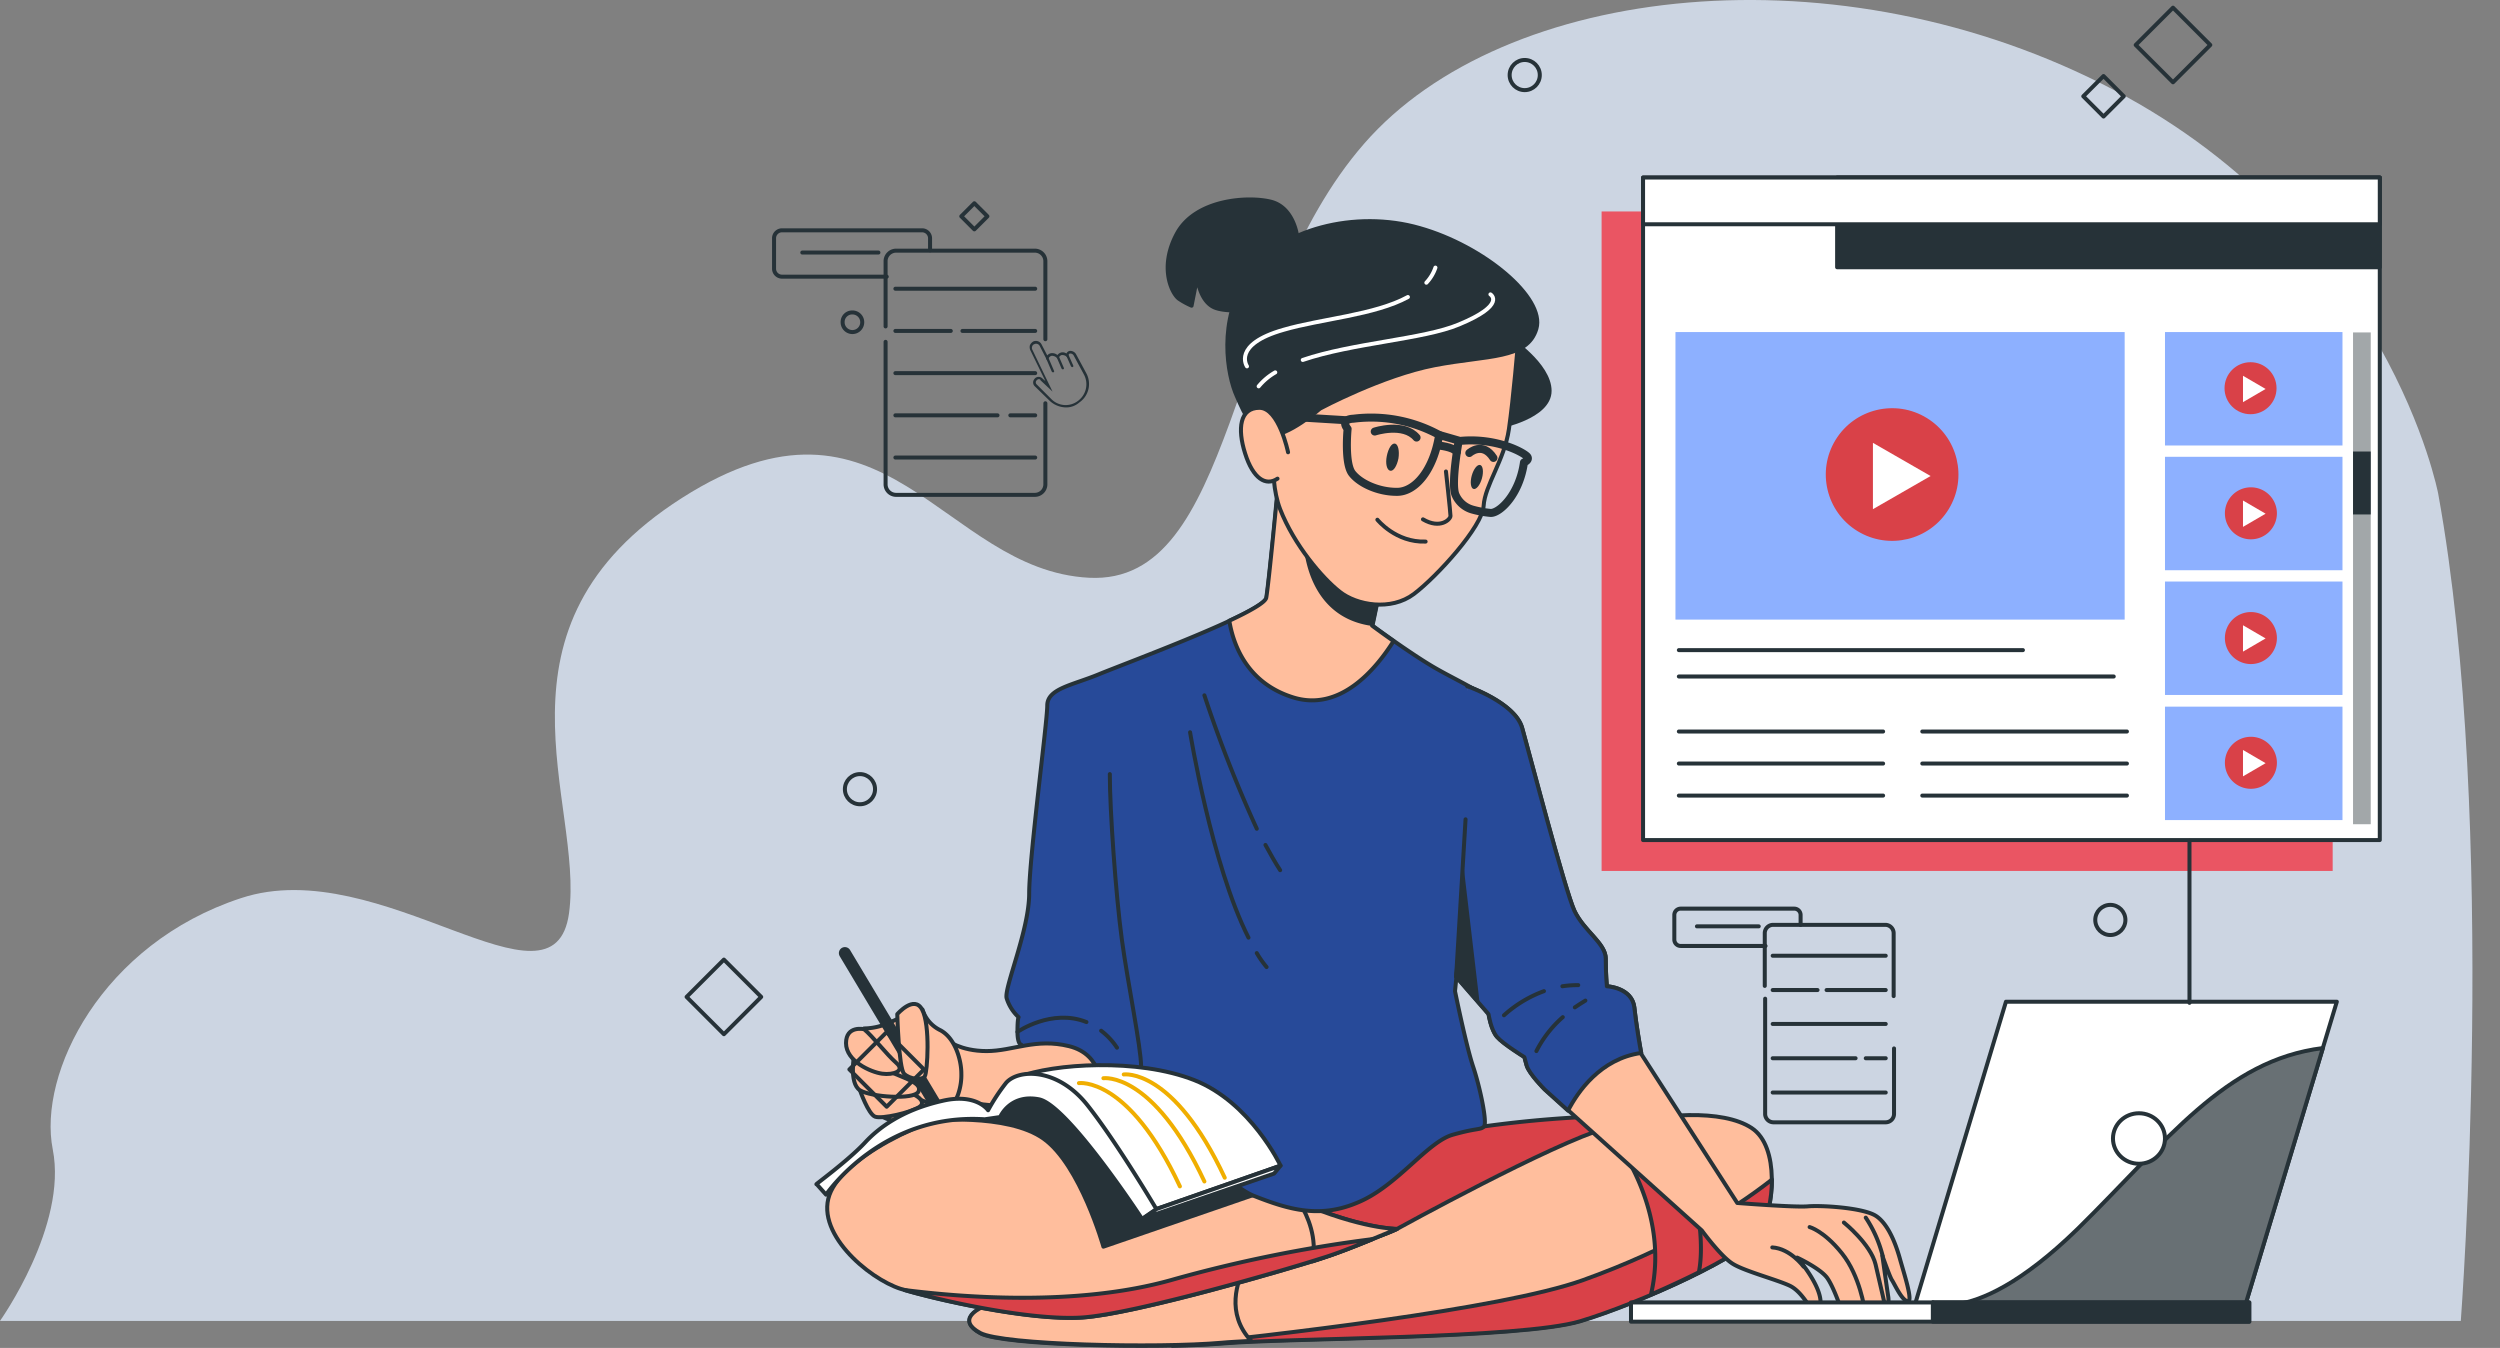 <svg xmlns="http://www.w3.org/2000/svg" width="622.908" height="335.863" viewBox="0 0 622.908 335.863">
  <rect x="0" y="0" width="622.908" height="335.863" fill="#808080" stroke="none"/>
  <g id="Group_10788" data-name="Group 10788" transform="translate(-20313 -603)">
    <path id="Path_7516" data-name="Path 7516" d="M641.509,123S629.3,58.5,560.758,22.44,408.646-4.132,373.9,35.774C339.163,75.586,341.98,145.82,305.36,143.942s-50.7-52.206-101.408-19.906S179.539,199.9,175.783,227.51c-3.756,27.512-46.948-15.211-81.69-3.756-34.742,11.361-50.7,43.662-46.948,62.629S34,329.105,34,329.105H647.143C647.143,328.918,656.532,205.632,641.509,123Z" transform="translate(20279 603.015)" fill="#ccd5e2"/>
    <path id="Path_7600" data-name="Path 7600" d="M697.4,0" transform="translate(20238.508 932.308)" fill="none" stroke="#263238" stroke-linecap="round" stroke-width="1"/>
    <g id="Group_10757" data-name="Group 10757" transform="translate(20516.416 652.699)">
      <g id="Group_10745" data-name="Group 10745" transform="translate(2.689 220.831)">
        <g id="Group_10743" data-name="Group 10743" transform="translate(35.392 7.304)">
          <path id="Path_7517" data-name="Path 7517" d="M424.6,298.726a283.542,283.542,0,0,1,32.582-2.629c16.807-.282,22.347.845,26.479,2.254s7.887,12.958,2.441,24.037-24.507,20.188-50.422,17.934-44.507-7.418-54.366-14.93c-9.953-7.418-1.127-11.643,9.953-17.652C402.257,301.637,417.187,298.351,424.6,298.726Z" transform="translate(-296.432 -295.89)" fill="#d94148" stroke="#263238" stroke-linecap="round" stroke-linejoin="round" stroke-width="1"/>
          <path id="Path_7518" data-name="Path 7518" d="M397.777,324.255s38.685-21.314,52.206-25.164,29.014-4.695,36.15,0,5.54,19.906,2.254,25.728-30.141,17.934-44.976,22.347c-14.93,4.413-73.239,4.131-89.2,5.54-16.056,1.408-54.648.563-60.188-2.441s-2.254-6.385,5.822-8.263c7.981-1.972,34.554-1.972,46.948-5.54C359.185,332.8,388.669,328.95,397.777,324.255Z" transform="translate(-291.2 -295.879)" fill="#ffbe9d" stroke="#263238" stroke-linecap="round" stroke-linejoin="round" stroke-width="1"/>
          <path id="Path_7519" data-name="Path 7519" d="M491.672,325.864c1.6-2.817,2.817-7.887,2.817-12.864-10.047,7.887-25.634,17.371-47.136,25.07-20.469,7.324-78.309,13.8-102.253,16.338,4.789-.094,9.014-.282,12.394-.563,16.056-1.408,74.272-1.127,89.2-5.54C461.625,343.8,488.386,331.685,491.672,325.864Z" transform="translate(-294.486 -296.924)" fill="#d94148" stroke="#263238" stroke-linecap="round" stroke-linejoin="round" stroke-width="1"/>
          <path id="Path_7520" data-name="Path 7520" d="M471.38,340.607c4.131-1.784,8.169-3.662,11.925-5.54.845-4.038,1.784-15.962-6.948-38.967a87.792,87.792,0,0,0-16.056,3S476.732,317.884,471.38,340.607Z" transform="translate(-301.517 -295.893)" fill="#d94148" stroke="#263238" stroke-linecap="round" stroke-linejoin="round" stroke-width="1"/>
          <path id="Path_7521" data-name="Path 7521" d="M360.026,335.8c-5.164,1.033-9.859,2.066-13.333,3-12.394,3.568-38.967,3.568-46.948,5.54s-11.361,5.258-5.822,8.263,44.225,3.85,60.188,2.441c1.878-.188,4.413-.282,7.324-.469C355.049,347.725,357.96,339.65,360.026,335.8Z" transform="translate(-291.196 -298.316)" fill="#ffbe9d" stroke="#263238" stroke-linecap="round" stroke-linejoin="round" stroke-width="1"/>
        </g>
        <g id="Group_10744" data-name="Group 10744">
          <path id="Path_7522" data-name="Path 7522" d="M332.561,289s-25.164,3-37.84,4.131-35.587,11.361-40.281,21.314,9.39,21.784,17.371,24.319c7.981,2.441,32.019,7.981,45.258,7.136s52.488-12.394,59.342-14.648c6.948-2.254,19.061-7.418,19.061-7.418s-11.643,0-31.174-9.953C344.673,303.93,341.669,293.695,332.561,289Z" transform="translate(-253.503 -288.155)" fill="#ffbe9d" stroke="#263238" stroke-linecap="round" stroke-linejoin="round" stroke-width="1"/>
          <path id="Path_7523" data-name="Path 7523" d="M280.2,296.832s19.812-2.066,28.92,4.507,14.836,26.854,14.836,26.854l41.972-14.46s-3.1-3.38-10.986-12.864-30.986-14.836-44.6-12.019C296.726,291.95,280.2,296.832,280.2,296.832Z" transform="translate(-255.133 -288.101)" fill="#263238" stroke="#263238" stroke-linecap="round" stroke-linejoin="round" stroke-width="1"/>
          <path id="Path_7524" data-name="Path 7524" d="M382.086,333.742c.845-.282,1.5-.469,1.972-.657,6.948-2.254,19.061-7.418,19.061-7.418s-8.92,0-24.319-6.667C381.054,322.662,383.213,328.014,382.086,333.742Z" transform="translate(-261.151 -289.987)" fill="#ffbe9d" stroke="#263238" stroke-linecap="round" stroke-linejoin="round" stroke-width="1"/>
          <path id="Path_7525" data-name="Path 7525" d="M390.619,328.8a344.077,344.077,0,0,0-49.953,10.141c-23.85,6.761-52.676,4.319-66.666,2.535,8.92,2.629,31.549,7.7,44.225,6.854,13.239-.845,52.488-12.394,59.342-14.648C381.417,332.556,386.582,330.49,390.619,328.8Z" transform="translate(-254.754 -290.585)" fill="#d94148" stroke="#263238" stroke-linecap="round" stroke-linejoin="round" stroke-width="1"/>
        </g>
      </g>
      <g id="Group_10746" data-name="Group 10746" transform="translate(47.345 70.596)">
        <path id="Path_7526" data-name="Path 7526" d="M418.468,198.9l-5.634,55.868s2.723,13.427,4.507,18.779,3.568,13.991,2.723,14.93c-.939.939-1.5.282-7.793,2.066s-13.709,12.582-23.286,16.714c-9.577,4.225-17.277,2.066-26.291-1.5-8.92-3.568-25.634-25.352-29.3-26.009-3.568-.563-14.366-2.347-18.779-3.85-4.507-1.5-9.859-7.793-9.859-7.793s-.939,0-.939-3.286.282-3.568.282-3.568a10.692,10.692,0,0,1-3-4.789c-.563-2.723,5.634-17,5.634-26.009,0-8.92,4.507-42.723,4.507-46.854,0-4.225,6.291-5.07,12.864-7.793s41.22-15.493,41.784-19.061,3-28.638,3-28.638,18.591,19.906,20.939,21.5a18.92,18.92,0,0,1,4.507,4.225l-2.066,9.859s8.92,6.573,14.93,10.141,13.991,6.854,14.366,9.3" transform="translate(-301.061 -128.1)" fill="#274a99" stroke="#263238" stroke-linecap="round" stroke-linejoin="round" stroke-width="1"/>
      </g>
      <path id="Path_7527" data-name="Path 7527" d="M326.2,273.5a17.208,17.208,0,0,1,3.944,4.225" transform="translate(-255.251 -66.379)" fill="none" stroke="#263238" stroke-linecap="round" stroke-linejoin="round" stroke-width="1"/>
      <path id="Path_7528" data-name="Path 7528" d="M304,273.57s8.545-5.915,17.183-2.441" transform="translate(-253.896 -66.167)" fill="none" stroke="#263238" stroke-linecap="round" stroke-linejoin="round" stroke-width="1"/>
      <g id="Group_10747" data-name="Group 10747" transform="translate(102.874 70.596)">
        <path id="Path_7529" data-name="Path 7529" d="M401.139,167.536c-3.1-2.16-5.352-3.85-5.352-3.85l2.066-9.859a21.4,21.4,0,0,0-4.507-4.225c-2.347-1.6-20.939-21.5-20.939-21.5s-2.347,25.07-3,28.638c-.188,1.127-3.944,3.286-9.2,5.728.939,5.728,4.225,15.4,15.775,19.061C387.712,185.283,396.632,174.673,401.139,167.536Z" transform="translate(-360.2 -128.1)" fill="#ffbe9d" stroke="#263238" stroke-linecap="round" stroke-linejoin="round" stroke-width="1"/>
        <path id="Path_7530" data-name="Path 7530" d="M397.077,164.306c0-.094-.094-.094,0,0l1.972-9.953a21.4,21.4,0,0,0-4.507-4.225c-1.315-.939-7.887-7.7-13.333-13.427l-1.408,6.573C379.988,143.273,379.988,162.052,397.077,164.306Z" transform="translate(-361.396 -128.625)" fill="#263238"/>
      </g>
      <g id="Group_10752" data-name="Group 10752" transform="translate(87.532 0)">
        <path id="Path_7531" data-name="Path 7531" d="M376.1,62.009s-.845-7.136-6.573-8.545-18.779-.563-23.38,7.981-1.127,15.117.563,16.244a18.87,18.87,0,0,0,3.1,1.69l1.408-7.136s.563,6.291,4.6,7.7,12.3,0,12.3,0S375.259,74.873,376.1,62.009Z" transform="translate(-343.861 -52.915)" fill="#263238" stroke="#263238" stroke-linecap="round" stroke-linejoin="round" stroke-width="1"/>
        <path id="Path_7532" data-name="Path 7532" d="M434.241,89.7s10.141,6.573,10.141,13.145-12.582,8.92-12.582,8.92Z" transform="translate(-349.229 -55.16)" fill="#263238" stroke="#263238" stroke-linecap="round" stroke-linejoin="round" stroke-width="1"/>
        <g id="Group_10749" data-name="Group 10749" transform="translate(26.046 31.817)">
          <path id="Path_7533" data-name="Path 7533" d="M432.837,90.838s-1.127,13.709-2.254,21.408-6.009,13.991-6.291,19.061c-.282,5.164-11.643,17.652-17.371,21.972s-14.272,2.817-18.5-.563c-4.319-3.38-11.361-11.643-14.836-20.563-3.38-8.826-.845-21.69,0-25.634.845-4.038,22.253-19.718,38.5-19.718S432.837,90.838,432.837,90.838Z" transform="translate(-371.617 -86.8)" fill="#ffbe9d" stroke="#263238" stroke-linecap="round" stroke-linejoin="round" stroke-width="1"/>
          <path id="Path_7534" data-name="Path 7534" d="M417.328,125.1s1.127,10.235,1.127,11.08-2.535,3.38-6.854.845" transform="translate(-374.042 -89.138)" fill="none" stroke="#263238" stroke-linecap="round" stroke-linejoin="round" stroke-width="1"/>
          <path id="Path_7535" data-name="Path 7535" d="M399.5,137.9s4.6,5.728,12.019,5.446" transform="translate(-373.303 -89.919)" fill="none" stroke="#263238" stroke-linecap="round" stroke-linejoin="round" stroke-width="1"/>
          <g id="Group_10748" data-name="Group 10748" transform="translate(0 22.066)">
            <path id="Path_7536" data-name="Path 7536" d="M414.377,115.117a35.307,35.307,0,0,0-21.408-4.038s-3.38,0-1.408,2.535c0,0-.845,8.545,1.127,11.08s6.573,4.6,11.08,4.6C408.367,129.389,412.968,123.944,414.377,115.117Z" transform="translate(-372.781 -110.329)" fill="none" stroke="#263238" stroke-linecap="round" stroke-linejoin="round" stroke-width="2"/>
            <line id="Line_197" data-name="Line 197" x1="18.498" y1="1.127" fill="#fff" stroke="#263238" stroke-linecap="round" stroke-linejoin="round" stroke-width="2"/>
            <path id="Path_7537" data-name="Path 7537" d="M415.9,115.4l4.883,1.408s-1.972,10.516-.845,13.427h0a6.479,6.479,0,0,0,4.225,3.756,25.5,25.5,0,0,0,4.6.845c2.254,0,7.136-4.6,8.263-12.582,0,0,1.408-.563.845-1.408s-7.418-4.883-16.9-3.944" transform="translate(-374.304 -110.611)" fill="none" stroke="#263238" stroke-linecap="round" stroke-linejoin="round" stroke-width="2"/>
            <path id="Path_7538" data-name="Path 7538" d="M415.6,118.2s3.662.282,4.695,1.6" transform="translate(-374.286 -110.782)" fill="none" stroke="#263238" stroke-linecap="round" stroke-linejoin="round" stroke-width="2"/>
          </g>
          <path id="Path_7539" data-name="Path 7539" d="M404.9,121.361c-.376,1.878-1.221,3.286-2.066,3.1s-1.221-1.784-.845-3.662,1.221-3.286,2.066-3.1C404.807,117.887,405.183,119.483,404.9,121.361Z" transform="translate(-373.446 -88.685)" fill="#263238"/>
          <ellipse id="Ellipse_22" data-name="Ellipse 22" cx="3.099" cy="1.315" rx="3.099" ry="1.315" transform="translate(48.887 39.961) rotate(-74.478)" fill="#263238"/>
          <path id="Path_7540" data-name="Path 7540" d="M398.8,114.454s7.136-2.347,10.422,1.5" transform="translate(-373.26 -88.445)" fill="none" stroke="#263238" stroke-linecap="round" stroke-linejoin="round" stroke-width="2"/>
          <path id="Path_7541" data-name="Path 7541" d="M423.9,120.133s3.286-3,6.009,1.221" transform="translate(-374.792 -88.771)" fill="none" stroke="#263238" stroke-linecap="round" stroke-linejoin="round" stroke-width="2"/>
        </g>
        <g id="Group_10751" data-name="Group 10751" transform="translate(14.86 5.403)">
          <path id="Path_7542" data-name="Path 7542" d="M382.8,105.365s15.4-8.263,28.544-10.8,23.1-1.408,25.352-9.108S423.549,64.9,407.586,60.388c-15.962-4.6-35.023.282-42.723,11.643s-5.164,25.07-2.817,30.235c2.253,5.164,4.038,9.108,8.263,9.671S382.8,105.365,382.8,105.365Z" transform="translate(-359.687 -58.669)" fill="#263238" stroke="#263238" stroke-linecap="round" stroke-linejoin="round" stroke-width="1"/>
          <g id="Group_10750" data-name="Group 10750" transform="translate(4.385 11.579)">
            <path id="Path_7543" data-name="Path 7543" d="M372.131,98.8A15.3,15.3,0,0,0,368,102.274" transform="translate(-364.579 -72.697)" fill="none" stroke="#fff" stroke-linecap="round" stroke-linejoin="round" stroke-width="1"/>
            <path id="Path_7544" data-name="Path 7544" d="M426.46,78.1s4.131,2.535-7.887,7.512c-8.732,3.662-26.479,4.6-38.873,8.826" transform="translate(-365.293 -71.433)" fill="none" stroke="#fff" stroke-linecap="round" stroke-linejoin="round" stroke-width="1"/>
            <path id="Path_7545" data-name="Path 7545" d="M412.5,74.756A10.3,10.3,0,0,0,414.754,71" transform="translate(-367.295 -71)" fill="none" stroke="#fff" stroke-linecap="round" stroke-linejoin="round" stroke-width="1"/>
            <path id="Path_7546" data-name="Path 7546" d="M364.867,96.077s-3.756-5.446,9.108-9.108c9.3-2.723,22.723-3.662,30.986-8.169" transform="translate(-364.356 -71.476)" fill="none" stroke="#fff" stroke-linecap="round" stroke-linejoin="round" stroke-width="1"/>
          </g>
        </g>
        <path id="Path_7547" data-name="Path 7547" d="M375.037,119.28s-2.254-11.08-7.136-11.08-5.54,5.164-3.568,11.361c1.972,6.291,5.164,8.263,8.075,6.291" transform="translate(-345.047 -56.289)" fill="#ffbe9d" stroke="#263238" stroke-linecap="round" stroke-linejoin="round" stroke-width="1"/>
      </g>
      <path id="Path_7548" data-name="Path 7548" d="M335.073,284.555s1.221-1.5,1.221-6.291S333.007,257.7,331.5,246.62s-3-32.206-3-41.22" transform="translate(-255.392 -62.222)" fill="none" stroke="#263238" stroke-linecap="round" stroke-linejoin="round" stroke-width="1"/>
      <path id="Path_7549" data-name="Path 7549" d="M367.5,252.9a25.19,25.19,0,0,0,2.441,3.474" transform="translate(-257.772 -65.121)" fill="none" stroke="#263238" stroke-linecap="round" stroke-linejoin="round" stroke-width="1"/>
      <path id="Path_7550" data-name="Path 7550" d="M349.8,194.3s5.352,32.958,14.554,51.173" transform="translate(-256.692 -61.545)" fill="none" stroke="#263238" stroke-linecap="round" stroke-linejoin="round" stroke-width="1"/>
      <path id="Path_7551" data-name="Path 7551" d="M369.8,224.2c1.221,2.254,2.441,4.413,3.662,6.291" transform="translate(-257.912 -63.37)" fill="none" stroke="#263238" stroke-linecap="round" stroke-linejoin="round" stroke-width="1"/>
      <path id="Path_7552" data-name="Path 7552" d="M353.6,184.5a321.834,321.834,0,0,0,13.052,33.239" transform="translate(-256.924 -60.946)" fill="none" stroke="#263238" stroke-linecap="round" stroke-linejoin="round" stroke-width="1"/>
      <g id="Group_10754" data-name="Group 10754" transform="translate(7.099 187.779)">
        <path id="Path_7553" data-name="Path 7553" d="M285.215,276s3.286,2.723,9.859,2.723,12.207-3.286,20.563-1.221,8.357,10.423,7.418,12.864-8.92,3.85-16.432,3c-7.418-.939-22.723-2.347-22.723-2.347S286.341,282.291,285.215,276Z" transform="translate(-259.769 -254.31)" fill="#ffbe9d" stroke="#263238" stroke-linecap="round" stroke-linejoin="round" stroke-width="1"/>
        <g id="Group_10753" data-name="Group 10753">
          <path id="Path_7554" data-name="Path 7554" d="M277.811,267.9a8.551,8.551,0,0,0,4.507,5.164c3.756,2.066,5.164,7.606,5.164,10.7a14.415,14.415,0,0,1-.657,4.789s-1.033,4.131-4.507,4.789-5.54,2.723-9.671-1.408S262.6,274.661,262.6,274.661l.657-2.066a15.525,15.525,0,0,0,6.2-1.408A80.068,80.068,0,0,1,277.811,267.9Z" transform="translate(-258.469 -253.816)" fill="#ffbe9d" stroke="#263238" stroke-linecap="round" stroke-linejoin="round" stroke-width="1"/>
          <line id="Line_198" data-name="Line 198" x2="23.756" y2="39.718" fill="none" stroke="#263238" stroke-linecap="round" stroke-linejoin="round" stroke-width="3"/>
          <path id="Path_7555" data-name="Path 7555" d="M265.9,294.6a11.252,11.252,0,0,0,7.606,2.723c4.883,0,9.671-3.1,7.23-4.131s-4.131-2.066-5.915-1.408C273.13,292.538,265.9,294.6,265.9,294.6Z" transform="translate(-258.67 -255.261)" fill="#ffbe9d" stroke="#263238" stroke-linecap="round" stroke-linejoin="round" stroke-width="1"/>
          <path id="Path_7556" data-name="Path 7556" d="M262.2,289.3s2.066,5.915,3.756,6.573,9.014-1.033,11.08-2.441-1.408-3.756-4.507-3.756S262.2,289.3,262.2,289.3Z" transform="translate(-258.444 -255.122)" fill="#ffbe9d" stroke="#263238" stroke-linecap="round" stroke-linejoin="round" stroke-width="1"/>
          <path id="Path_7557" data-name="Path 7557" d="M260.677,279.7s-1.408,7.23,1.408,9.014c2.723,1.69,13.427,2.441,14.554.376,1.033-2.066-2.723-3.1-6.573-4.789C266.217,282.517,260.677,279.7,260.677,279.7Z" transform="translate(-258.33 -254.536)" fill="#ffbe9d" stroke="#263238" stroke-linecap="round" stroke-linejoin="round" stroke-width="1"/>
          <path id="Path_7558" data-name="Path 7558" d="M272.1,268.934s.376,13.427,1.69,14.836c1.408,1.408,4.507,1.69,5.164.657s1.408-12.77-.657-16.62C276.325,264.052,272.1,268.934,272.1,268.934Z" transform="translate(-259.048 -253.723)" fill="#ffbe9d" stroke="#263238" stroke-linecap="round" stroke-linejoin="round" stroke-width="1"/>
          <path id="Path_7559" data-name="Path 7559" d="M263.007,273.093s-4.507-1.033-4.507,3.474,6.2,7.23,9.014,7.606c2.723.376,5.915-.657,3.474-2.723C268.547,279.291,265.073,274.784,263.007,273.093Z" transform="translate(-258.218 -254.126)" fill="#ffbe9d" stroke="#263238" stroke-linecap="round" stroke-linejoin="round" stroke-width="1"/>
        </g>
      </g>
      <g id="Group_10756" data-name="Group 10756" transform="translate(0 215.696)">
        <path id="Path_7560" data-name="Path 7560" d="M299.348,295.991l19.343-2.723s-2.441-3.568-8.826-3.568-10.235,3-11.08,4.131C298.034,294.864,299.348,295.991,299.348,295.991Z" transform="translate(-253.564 -283.064)" fill="#263238" stroke="#263238" stroke-linecap="round" stroke-linejoin="round" stroke-width="1"/>
        <path id="Path_7561" data-name="Path 7561" d="M338.66,318.47l30.892-10.8s-7.418-15.775-21.5-21.314-35.023-4.131-43.85-.751l3.192,3.568s6.385.282,13.239,8.263c6.948,7.981,13.8,20.751,13.8,20.751Z" transform="translate(-253.908 -282.633)" fill="#fff" stroke="#263238" stroke-linecap="round" stroke-linejoin="round" stroke-width="1"/>
        <g id="Group_10755" data-name="Group 10755" transform="translate(65.409 2.293)">
          <path id="Path_7562" data-name="Path 7562" d="M320.3,287.4s12.3-1.784,25.164,25.728" transform="translate(-320.3 -285.215)" fill="none" stroke="#f0ae00" stroke-linecap="round" stroke-linejoin="round" stroke-width="1"/>
          <path id="Path_7563" data-name="Path 7563" d="M326.8,286.1s12.3-1.784,25.164,25.728" transform="translate(-320.697 -285.136)" fill="none" stroke="#f0ae00" stroke-linecap="round" stroke-linejoin="round" stroke-width="1"/>
          <path id="Path_7564" data-name="Path 7564" d="M332.2,285.1s12.3-1.784,25.164,25.728" transform="translate(-321.026 -285.075)" fill="none" stroke="#f0ae00" stroke-linecap="round" stroke-linejoin="round" stroke-width="1"/>
        </g>
        <path id="Path_7565" data-name="Path 7565" d="M253.044,315.043s13.8-20.469,39.53-18.779l3.85-.563s2.441-5.822,9.671-4.413c7.136,1.408,25.728,29.859,25.728,29.859l3.568-2.441s-9.765-16.526-17.183-25.915-17.183-9.108-20.282-5.634a48.473,48.473,0,0,0-4.507,6.854s-2.911-4.319-11.361-2.347c-10.422,2.347-16.15,7.042-19.155,10.235-4.319,4.695-13.052,10.986-12.206,10.516Z" transform="translate(-250.639 -282.773)" fill="#fff" stroke="#263238" stroke-linecap="round" stroke-linejoin="round" stroke-width="1"/>
        <path id="Path_7566" data-name="Path 7566" d="M337.1,322.539l32.864-11.268,1.6-1.972-30.892,10.8Z" transform="translate(-255.916 -284.26)" fill="#fff" stroke="#263238" stroke-linecap="round" stroke-linejoin="round" stroke-width="1"/>
      </g>
    </g>
    <g id="Group_10759" data-name="Group 10759" transform="translate(20675.814 773.999)">
      <path id="Path_7567" data-name="Path 7567" d="M423.217,182.1s11.831,4.131,13.615,10.329c1.784,6.291,10.7,40.563,13.052,45.634s7.793,8.075,7.793,11.925.282,6.854.282,6.854,6.291.282,6.854,5.352,1.784,11.643,1.784,11.643l23.85,37s14.272,1.127,17.559.845,13.052.282,16.62,2.16c1.408.751,4.131,3.1,6.291,10.7,1.033,3.756,3.474,11.08,1.972,10.8s-3.286-4.413-3.944-5.352c-.563-.939-2.347-6.009-2.347-6.009s1.221,8.638,1.5,10.422a6.956,6.956,0,0,1-.563,3.568l-.094.094a7.733,7.733,0,0,1-4.6.282l-1.221-.376h0a4.774,4.774,0,0,1-3.756.376l-1.315-.376s-1.972-6.1-3.756-8.545c-1.784-2.347-7.418-4.976-7.418-4.976s6.1,6.948,5.822,11.455c-.094,1.784.282,3.286-1.221,2.347s-3.286-5.352-6.573-6.854-11.08-3.568-13.991-5.352c-3-1.784-7.793-8.357-7.793-8.357l-39.155-35.211s-3.85-3.85-4.507-6.009L437.4,274.4s-5.352-3.286-6.854-5.07-2.066-5.634-2.066-5.634l-8.075-9.3,5.352-51.08" transform="translate(-420.4 -182.1)" fill="#ffbe9d" stroke="#263238" stroke-linecap="round" stroke-linejoin="round" stroke-width="1"/>
      <path id="Path_7568" data-name="Path 7568" d="M422.747,215.245,420.4,254.494l8.075,9.3s.563,3.85,2.066,5.634,6.854,5.07,6.854,5.07l.563,2.066c.563,2.066,4.507,6.009,4.507,6.009l5.822,5.258c2.347-4.6,8.075-12.958,18.216-14.366-.282-1.5-1.221-6.854-1.69-11.268-.563-5.07-6.854-5.352-6.854-5.352s-.282-3-.282-6.854-5.352-6.854-7.793-11.925c-2.347-5.07-11.268-39.343-13.052-45.634S423.217,182.1,423.217,182.1" transform="translate(-420.4 -182.1)" fill="#274a99" stroke="#263238" stroke-linecap="round" stroke-linejoin="round" stroke-width="1"/>
      <path id="Path_7569" data-name="Path 7569" d="M422.278,230l3.944,33.615-5.822-6.2Z" transform="translate(-420.4 -185.024)" fill="#263238"/>
      <g id="Group_10758" data-name="Group 10758" transform="translate(11.925 74.46)">
        <path id="Path_7570" data-name="Path 7570" d="M451.9,267.19c.845-.563,1.69-1.127,2.629-1.69" transform="translate(-434.247 -261.65)" fill="none" stroke="#263238" stroke-linecap="round" stroke-linejoin="round" stroke-width="1"/>
        <path id="Path_7571" data-name="Path 7571" d="M441.7,278.351a28.15,28.15,0,0,1,6.573-8.451" transform="translate(-433.625 -261.919)" fill="none" stroke="#263238" stroke-linecap="round" stroke-linejoin="round" stroke-width="1"/>
        <path id="Path_7572" data-name="Path 7572" d="M448.6,261.682a25.971,25.971,0,0,1,3.944-.282" transform="translate(-434.046 -261.4)" fill="none" stroke="#263238" stroke-linecap="round" stroke-linejoin="round" stroke-width="1"/>
        <path id="Path_7573" data-name="Path 7573" d="M433.1,269.009A30.319,30.319,0,0,1,443.053,263" transform="translate(-433.1 -261.498)" fill="none" stroke="#263238" stroke-linecap="round" stroke-linejoin="round" stroke-width="1"/>
      </g>
      <path id="Path_7574" data-name="Path 7574" d="M512.093,335.789s-3.286-4.507-7.793-4.789" transform="translate(-425.521 -191.188)" fill="none" stroke="#263238" stroke-linecap="round" stroke-linejoin="round" stroke-width="1"/>
      <path id="Path_7575" data-name="Path 7575" d="M514.2,325.6s3.568.939,8.075,6.573,5.634,13.991,5.634,13.991" transform="translate(-426.125 -190.859)" fill="none" stroke="#263238" stroke-linecap="round" stroke-linejoin="round" stroke-width="1"/>
      <path id="Path_7576" data-name="Path 7576" d="M523.3,324.4s6.667,5.352,7.887,10.422,2.723,11.925,2.723,11.925" transform="translate(-426.681 -190.786)" fill="none" stroke="#263238" stroke-linecap="round" stroke-linejoin="round" stroke-width="1"/>
      <path id="Path_7577" data-name="Path 7577" d="M533.325,332.677A30.624,30.624,0,0,0,529.1,323.1" transform="translate(-427.035 -190.706)" fill="none" stroke="#263238" stroke-linecap="round" stroke-linejoin="round" stroke-width="1"/>
    </g>
    <g id="Group_10760" data-name="Group 10760" transform="translate(20719.383 852.59)">
      <path id="Path_7578" data-name="Path 7578" d="M624.547,341.1H542.2l22.629-75.3H647.27Z" transform="translate(-471.402 -265.8)" fill="#fff" stroke="#263238" stroke-linecap="round" stroke-linejoin="round" stroke-width="1"/>
      <path id="Path_7579" data-name="Path 7579" d="M625.243,341.856,644.492,278.1c-24.319,3-38.685,23-61.126,45.07-14.178,13.8-24.037,17.84-29.765,18.685Z" transform="translate(-472.098 -266.551)" fill="#687074" stroke="#263238" stroke-linecap="round" stroke-linejoin="round" stroke-width="1"/>
      <ellipse id="Ellipse_23" data-name="Ellipse 23" cx="6.479" cy="6.291" rx="6.479" ry="6.291" transform="translate(120.093 27.793)" fill="#fff" stroke="#263238" stroke-linecap="round" stroke-linejoin="round" stroke-width="1"/>
      <rect id="Rectangle_1198" data-name="Rectangle 1198" width="154.084" height="4.789" transform="translate(0 74.929)" fill="#fff" stroke="#263238" stroke-linecap="round" stroke-linejoin="round" stroke-width="1"/>
      <rect id="Rectangle_1199" data-name="Rectangle 1199" width="78.779" height="4.789" transform="translate(75.211 74.929)" fill="#263238" stroke="#263238" stroke-linecap="round" stroke-linejoin="round" stroke-width="1"/>
    </g>
    <g id="Group_10771" data-name="Group 10771" transform="translate(20484.074 604.912)">
      <g id="Group_10761" data-name="Group 10761" transform="translate(246.106 224.487)">
        <path id="Path_7580" data-name="Path 7580" d="M501.023,250.4H479.9a1.583,1.583,0,0,1-1.6-1.6v-6.1a1.583,1.583,0,0,1,1.6-1.6h28.263a1.583,1.583,0,0,1,1.6,1.6v2.441" transform="translate(-478.3 -241.1)" fill="none" stroke="#263238" stroke-linecap="round" stroke-linejoin="round" stroke-width="1"/>
        <path id="Path_7581" data-name="Path 7581" d="M502.3,260.611V247.466a2.084,2.084,0,0,1,2.066-2.066h27.981a2.084,2.084,0,0,1,2.066,2.066v15.681" transform="translate(-479.765 -241.362)" fill="none" stroke="#263238" stroke-linecap="round" stroke-linejoin="round" stroke-width="1"/>
        <path id="Path_7582" data-name="Path 7582" d="M534.513,277.394v16.338a2.084,2.084,0,0,1-2.066,2.066H504.466a2.084,2.084,0,0,1-2.066-2.066V265" transform="translate(-479.771 -242.559)" fill="none" stroke="#263238" stroke-linecap="round" stroke-linejoin="round" stroke-width="1"/>
        <line id="Line_199" data-name="Line 199" x2="28.169" transform="translate(24.507 11.737)" fill="none" stroke="#263238" stroke-linecap="round" stroke-linejoin="round" stroke-width="1"/>
        <line id="Line_200" data-name="Line 200" x2="14.742" transform="translate(37.934 20.282)" fill="none" stroke="#263238" stroke-linecap="round" stroke-linejoin="round" stroke-width="1"/>
        <line id="Line_201" data-name="Line 201" x2="11.174" transform="translate(24.507 20.282)" fill="none" stroke="#263238" stroke-linecap="round" stroke-linejoin="round" stroke-width="1"/>
        <line id="Line_202" data-name="Line 202" x2="28.169" transform="translate(24.507 28.732)" fill="none" stroke="#263238" stroke-linecap="round" stroke-linejoin="round" stroke-width="1"/>
        <line id="Line_203" data-name="Line 203" x2="4.977" transform="translate(47.699 37.277)" fill="none" stroke="#263238" stroke-linecap="round" stroke-linejoin="round" stroke-width="1"/>
        <line id="Line_204" data-name="Line 204" x2="20.657" transform="translate(24.507 37.277)" fill="none" stroke="#263238" stroke-linecap="round" stroke-linejoin="round" stroke-width="1"/>
        <line id="Line_205" data-name="Line 205" x2="28.169" transform="translate(24.507 45.821)" fill="none" stroke="#263238" stroke-linecap="round" stroke-linejoin="round" stroke-width="1"/>
        <line id="Line_206" data-name="Line 206" x2="15.399" transform="translate(5.634 4.413)" fill="none" stroke="#263238" stroke-linecap="round" stroke-linejoin="round" stroke-width="1"/>
      </g>
      <g id="Group_10769" data-name="Group 10769" transform="translate(21.788 48.731)">
        <g id="Group_10768" data-name="Group 10768" transform="translate(0 6.742)">
          <g id="Group_10762" data-name="Group 10762">
            <path id="Path_7583" data-name="Path 7583" d="M267.475,72.649h-26.1a1.983,1.983,0,0,1-1.972-1.972V63.072a1.983,1.983,0,0,1,1.972-1.972H276.3a1.983,1.983,0,0,1,1.972,1.972v3" transform="translate(-239.4 -61.1)" fill="none" stroke="#263238" stroke-linecap="round" stroke-linejoin="round" stroke-width="1"/>
            <path id="Path_7584" data-name="Path 7584" d="M269,85.373V69.129a2.625,2.625,0,0,1,2.629-2.629h34.554a2.624,2.624,0,0,1,2.629,2.629V88.566" transform="translate(-241.207 -61.43)" fill="none" stroke="#263238" stroke-linecap="round" stroke-linejoin="round" stroke-width="1"/>
            <path id="Path_7585" data-name="Path 7585" d="M308.812,106.005v20.188a2.624,2.624,0,0,1-2.629,2.629H271.629A2.624,2.624,0,0,1,269,126.193V90.7" transform="translate(-241.207 -62.907)" fill="none" stroke="#263238" stroke-linecap="round" stroke-linejoin="round" stroke-width="1"/>
            <line id="Line_207" data-name="Line 207" x2="34.836" transform="translate(30.235 14.554)" fill="none" stroke="#263238" stroke-linecap="round" stroke-linejoin="round" stroke-width="1"/>
            <line id="Line_208" data-name="Line 208" x2="18.122" transform="translate(46.948 25.07)" fill="none" stroke="#263238" stroke-linecap="round" stroke-linejoin="round" stroke-width="1"/>
            <line id="Line_209" data-name="Line 209" x2="13.803" transform="translate(30.235 25.07)" fill="none" stroke="#263238" stroke-linecap="round" stroke-linejoin="round" stroke-width="1"/>
            <line id="Line_210" data-name="Line 210" x2="34.836" transform="translate(30.235 35.587)" fill="none" stroke="#263238" stroke-linecap="round" stroke-linejoin="round" stroke-width="1"/>
            <line id="Line_211" data-name="Line 211" x2="6.197" transform="translate(58.873 46.103)" fill="none" stroke="#263238" stroke-linecap="round" stroke-linejoin="round" stroke-width="1"/>
            <line id="Line_212" data-name="Line 212" x2="25.446" transform="translate(30.235 46.103)" fill="none" stroke="#263238" stroke-linecap="round" stroke-linejoin="round" stroke-width="1"/>
            <line id="Line_213" data-name="Line 213" x2="34.836" transform="translate(30.235 56.619)" fill="none" stroke="#263238" stroke-linecap="round" stroke-linejoin="round" stroke-width="1"/>
            <line id="Line_214" data-name="Line 214" x2="18.967" transform="translate(7.042 5.54)" fill="none" stroke="#263238" stroke-linecap="round" stroke-linejoin="round" stroke-width="1"/>
          </g>
          <g id="Group_10767" data-name="Group 10767" transform="translate(63.694 27.552)">
            <g id="Group_10763" data-name="Group 10763">
              <path id="Path_7586" data-name="Path 7586" d="M316.31,107.022a6.1,6.1,0,0,1-4.038-1.6l-3.756-3.662a1.293,1.293,0,0,1-.188-1.69,1.357,1.357,0,0,1,.939-.657,1.38,1.38,0,0,1,1.127.376l.751.657-3.756-7.7a1.831,1.831,0,0,1-.094-1.221,2.055,2.055,0,0,1,.845-.939,1.579,1.579,0,0,1,2.066.751l1.408,2.723a1.632,1.632,0,0,1,1.033-.563,2.068,2.068,0,0,1,1.5.469,1.785,1.785,0,0,1,1.033-.657,1.7,1.7,0,0,1,1.221.282,1.063,1.063,0,0,1,1.127-.657,1.715,1.715,0,0,1,1.221.751l2.629,4.883a5.6,5.6,0,0,1-1.784,7.23A4.935,4.935,0,0,1,316.31,107.022Zm-6.761-7.042h-.094c-.188,0-.376.188-.563.376a.722.722,0,0,0,.094.939l3.662,3.662a5.015,5.015,0,0,0,6.573.469,5.14,5.14,0,0,0,1.6-6.479l-2.629-4.883a.958.958,0,0,0-.751-.469c-.282,0-.469,0-.563.563l-.094.563-.376-.376a1.642,1.642,0,0,0-1.127-.376c-.282,0-.563.282-.845.657l-.188.282-.282-.282a1.874,1.874,0,0,0-1.221-.469,1.122,1.122,0,0,0-.845.751l-.282.469-1.878-3.662a1.008,1.008,0,0,0-1.315-.469.847.847,0,0,0-.563.563,1.029,1.029,0,0,0,0,.751l5.07,10.516-3-2.817C309.925,100.074,309.737,99.98,309.549,99.98Z" transform="translate(-307.234 -90.443)" fill="#263238"/>
            </g>
            <g id="Group_10764" data-name="Group 10764" transform="translate(4.062 3.96)">
              <path id="Path_7587" data-name="Path 7587" d="M313.288,98.547c-.094,0-.188-.094-.282-.188L311.6,95.073c-.094-.188,0-.282.188-.376s.282,0,.376.188l1.408,3.286c.094.188,0,.282-.188.376Z" transform="translate(-311.561 -94.661)" fill="#263238"/>
            </g>
            <g id="Group_10765" data-name="Group 10765" transform="translate(6.692 3.679)">
              <path id="Path_7588" data-name="Path 7588" d="M315.9,97.778c-.094,0-.188-.094-.282-.188L314.4,94.773c-.094-.188,0-.282.188-.376s.282,0,.376.188l1.221,2.817c.094.188,0,.282-.188.376Z" transform="translate(-314.361 -94.361)" fill="#263238"/>
            </g>
            <g id="Group_10766" data-name="Group 10766" transform="translate(9.133 3.397)">
              <path id="Path_7589" data-name="Path 7589" d="M318.406,97.2c-.094,0-.188-.094-.282-.188L317,94.473c-.094-.188,0-.282.188-.376s.282,0,.376.188l1.127,2.535c.094.188,0,.282-.188.376Z" transform="translate(-316.961 -94.061)" fill="#263238"/>
            </g>
          </g>
        </g>
        <rect id="Rectangle_1200" data-name="Rectangle 1200" width="4.601" height="4.601" transform="translate(46.656 3.253) rotate(-45)" fill="none" stroke="#263238" stroke-linecap="round" stroke-linejoin="round" stroke-width="1"/>
        <path id="Path_7590" data-name="Path 7590" d="M262.483,85.341a2.424,2.424,0,0,0-2.441-2.441,2.368,2.368,0,0,0-2.441,2.441,2.441,2.441,0,0,0,4.883,0Z" transform="translate(-240.511 -55.689)" fill="none" stroke="#263238" stroke-linecap="round" stroke-linejoin="round" stroke-width="1"/>
      </g>
      <g id="Group_10770" data-name="Group 10770" transform="translate(0 0)">
        <rect id="Rectangle_1201" data-name="Rectangle 1201" width="13.145" height="13.145" transform="translate(361.062 9.295) rotate(-45)" fill="none" stroke="#263238" stroke-linecap="round" stroke-linejoin="round" stroke-width="1"/>
        <rect id="Rectangle_1202" data-name="Rectangle 1202" width="13.145" height="13.145" transform="translate(40.557 264.55) rotate(-45)" fill="none" stroke="#263238" stroke-linecap="round" stroke-linejoin="round" stroke-width="1"/>
        <rect id="Rectangle_1203" data-name="Rectangle 1203" width="13.145" height="13.145" transform="translate(0 246.481) rotate(-45)" fill="none" stroke="#263238" stroke-linecap="round" stroke-linejoin="round" stroke-width="1"/>
        <rect id="Rectangle_1204" data-name="Rectangle 1204" width="7.136" height="7.136" transform="translate(348.001 22.079) rotate(-45)" fill="none" stroke="#263238" stroke-linecap="round" stroke-linejoin="round" stroke-width="1"/>
        <circle id="Ellipse_24" data-name="Ellipse 24" cx="3.756" cy="3.756" r="3.756" transform="translate(350.988 223.548)" fill="none" stroke="#263238" stroke-linecap="round" stroke-linejoin="round" stroke-width="1"/>
        <circle id="Ellipse_25" data-name="Ellipse 25" cx="3.756" cy="3.756" r="3.756" transform="translate(39.441 190.966)" fill="none" stroke="#263238" stroke-linecap="round" stroke-linejoin="round" stroke-width="1"/>
        <circle id="Ellipse_26" data-name="Ellipse 26" cx="3.756" cy="3.756" r="3.756" transform="translate(205.074 13.032)" fill="none" stroke="#263238" stroke-linecap="round" stroke-linejoin="round" stroke-width="1"/>
      </g>
    </g>
    <rect id="Rectangle_1205" data-name="Rectangle 1205" width="182.159" height="164.318" transform="translate(20712.059 655.69)" fill="#ea5563"/>
    <rect id="Rectangle_1206" data-name="Rectangle 1206" width="183.567" height="165.07" transform="translate(20722.389 647.239)" fill="#fff" stroke="#263238" stroke-linecap="round" stroke-linejoin="round" stroke-width="1"/>
    <rect id="Rectangle_1207" data-name="Rectangle 1207" width="135.211" height="22.347" transform="translate(20770.744 647.239)" fill="#263238" stroke="#263238" stroke-linecap="round" stroke-linejoin="round" stroke-width="1"/>
    <rect id="Rectangle_1208" data-name="Rectangle 1208" width="183.567" height="11.643" transform="translate(20722.389 647.239)" fill="#fff" stroke="#263238" stroke-linecap="round" stroke-linejoin="round" stroke-width="1"/>
    <g id="Group_10773" data-name="Group 10773" transform="translate(20730.463 685.737)">
      <rect id="Rectangle_1209" data-name="Rectangle 1209" width="111.924" height="71.643" transform="translate(0 0)" fill="#8db0ff"/>
      <g id="Group_10772" data-name="Group 10772" transform="translate(31.257 12.775)">
        <circle id="Ellipse_27" data-name="Ellipse 27" cx="16.526" cy="16.526" r="16.526" transform="translate(0 28.176) rotate(-58.486)" fill="#d94148"/>
        <path id="Path_7591" data-name="Path 7591" d="M545.366,125.763,531,117.5v16.526Z" transform="translate(-513.055 -102.67)" fill="#fff"/>
      </g>
    </g>
    <rect id="Rectangle_1212" data-name="Rectangle 1212" width="44.225" height="28.263" transform="translate(20852.434 685.737)" fill="#8db0ff"/>
    <g id="Group_10774" data-name="Group 10774" transform="translate(20867.27 693.249)">
      <circle id="Ellipse_28" data-name="Ellipse 28" cx="6.479" cy="6.479" r="6.479" transform="translate(0 0)" fill="#d94148"/>
      <path id="Path_7592" data-name="Path 7592" d="M634.834,102.986,629.2,99.7v6.573Z" transform="translate(-624.599 -96.32)" fill="#fff"/>
    </g>
    <rect id="Rectangle_1215" data-name="Rectangle 1215" width="44.225" height="28.263" transform="translate(20852.434 716.817)" fill="#8db0ff"/>
    <g id="Group_10776" data-name="Group 10776" transform="translate(20867.363 724.422)">
      <path id="Path_7593" data-name="Path 7593" d="M637.358,135.779a6.479,6.479,0,1,0-6.479,6.479A6.492,6.492,0,0,0,637.358,135.779Z" transform="translate(-624.4 -129.3)" fill="#d94148"/>
      <path id="Path_7594" data-name="Path 7594" d="M634.834,136.086,629.2,132.8v6.573Z" transform="translate(-624.693 -129.514)" fill="#fff"/>
    </g>
    <rect id="Rectangle_1218" data-name="Rectangle 1218" width="44.225" height="28.263" transform="translate(20852.434 747.896)" fill="#8db0ff"/>
    <g id="Group_10778" data-name="Group 10778" transform="translate(20867.363 755.502)">
      <path id="Path_7595" data-name="Path 7595" d="M637.358,168.879a6.479,6.479,0,1,0-6.479,6.479A6.492,6.492,0,0,0,637.358,168.879Z" transform="translate(-624.4 -162.4)" fill="#d94148"/>
      <path id="Path_7596" data-name="Path 7596" d="M634.834,169.186,629.2,165.9v6.573Z" transform="translate(-624.693 -162.614)" fill="#fff"/>
    </g>
    <rect id="Rectangle_1221" data-name="Rectangle 1221" width="44.225" height="28.263" transform="translate(20852.434 779.07)" fill="#8db0ff"/>
    <g id="Group_10780" data-name="Group 10780" transform="translate(20867.363 786.581)">
      <path id="Path_7597" data-name="Path 7597" d="M637.358,201.979a6.479,6.479,0,1,0-6.479,6.479A6.492,6.492,0,0,0,637.358,201.979Z" transform="translate(-624.4 -195.5)" fill="#d94148"/>
      <path id="Path_7598" data-name="Path 7598" d="M634.834,202.286,629.2,199v6.573Z" transform="translate(-624.693 -195.714)" fill="#fff"/>
    </g>
    <line id="Line_215" data-name="Line 215" x2="85.727" transform="translate(20731.309 764.985)" fill="none" stroke="#263238" stroke-linecap="round" stroke-linejoin="round" stroke-width="1"/>
    <g id="Group_10782" data-name="Group 10782" transform="translate(20731.309 785.267)">
      <line id="Line_216" data-name="Line 216" x2="50.892" transform="translate(0 0)" fill="none" stroke="#263238" stroke-linecap="round" stroke-linejoin="round" stroke-width="1"/>
      <line id="Line_217" data-name="Line 217" x2="50.892" transform="translate(0 7.981)" fill="none" stroke="#263238" stroke-linecap="round" stroke-linejoin="round" stroke-width="1"/>
      <line id="Line_218" data-name="Line 218" x2="50.892" transform="translate(0 15.962)" fill="none" stroke="#263238" stroke-linecap="round" stroke-linejoin="round" stroke-width="1"/>
    </g>
    <g id="Group_10783" data-name="Group 10783" transform="translate(20791.965 785.267)">
      <line id="Line_219" data-name="Line 219" x2="50.986" transform="translate(0 0)" fill="none" stroke="#263238" stroke-linecap="round" stroke-linejoin="round" stroke-width="1"/>
      <line id="Line_220" data-name="Line 220" x2="50.986" transform="translate(0 7.981)" fill="none" stroke="#263238" stroke-linecap="round" stroke-linejoin="round" stroke-width="1"/>
      <line id="Line_221" data-name="Line 221" x2="50.986" transform="translate(0 15.962)" fill="none" stroke="#263238" stroke-linecap="round" stroke-linejoin="round" stroke-width="1"/>
    </g>
    <line id="Line_222" data-name="Line 222" x2="108.356" transform="translate(20731.309 771.558)" fill="none" stroke="#263238" stroke-linecap="round" stroke-linejoin="round" stroke-width="1"/>
    <g id="Group_10784" data-name="Group 10784" transform="translate(20899.289 685.831)">
      <rect id="Rectangle_1224" data-name="Rectangle 1224" width="4.413" height="122.535" transform="translate(0 0)" fill="#a2a7a9"/>
      <rect id="Rectangle_1225" data-name="Rectangle 1225" width="4.413" height="15.681" transform="translate(0 29.671)" fill="#263238"/>
    </g>
    <line id="Line_223" data-name="Line 223" y2="40.375" transform="translate(20858.537 812.497)" fill="none" stroke="#263238" stroke-linecap="round" stroke-linejoin="round" stroke-width="1"/>
    <g id="Group_10787" data-name="Group 10787" transform="translate(20794.594 927.52)">
      <path id="Path_7599" data-name="Path 7599" d="M546.9,345.6l.282.282h.657A3.636,3.636,0,0,1,546.9,345.6Z" transform="translate(-546.9 -345.6)" fill="#263238" stroke="#263238" stroke-linecap="round" stroke-linejoin="round" stroke-width="1"/>
    </g>
  </g>
</svg>
